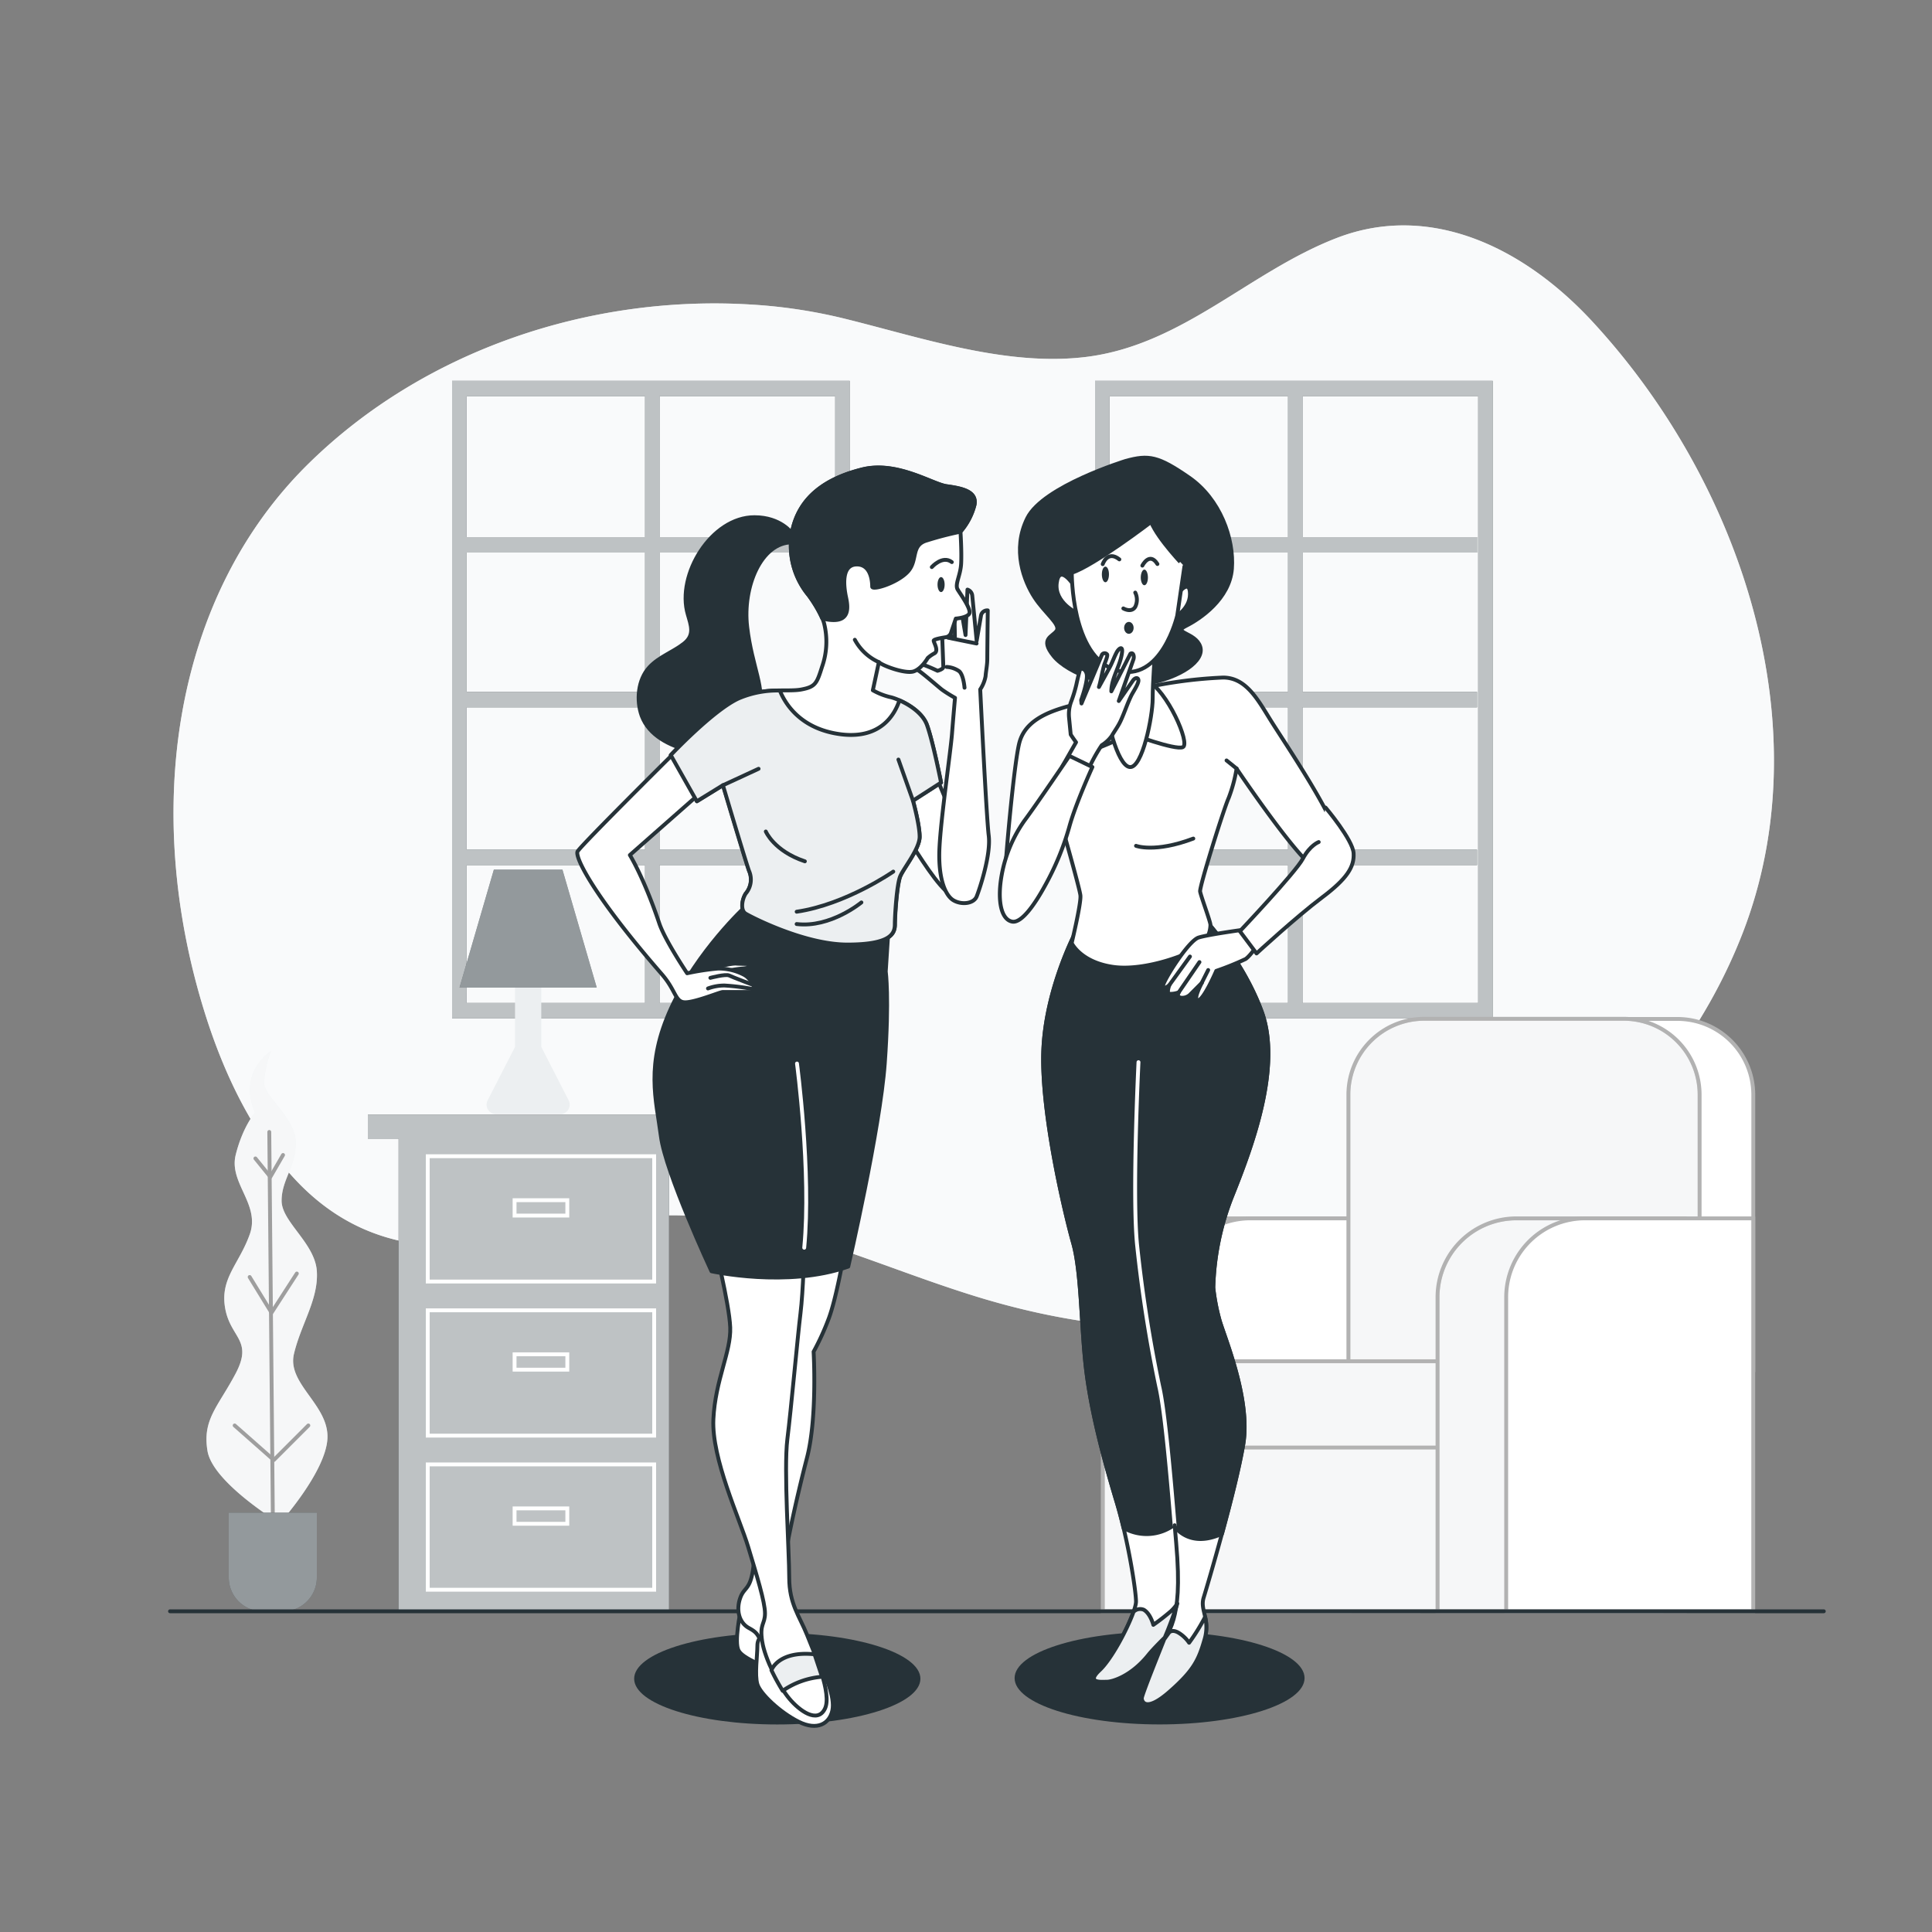 <svg xmlns="http://www.w3.org/2000/svg" xmlns:xlink="http://www.w3.org/1999/xlink" viewBox="0 0 500 500"><rect x="0" y="0" width="500" height="500" fill="#808080" stroke="none"/><defs><clipPath id="freepik--clip-path--inject-15"><path d="M285.39,315.31h63.94a0,0,0,0,1,0,0v81.27A20.41,20.41,0,0,1,328.92,417H285.39a0,0,0,0,1,0,0V315.31A0,0,0,0,1,285.39,315.31Z" transform="translate(634.72 732.31) rotate(180)" style="fill:#ECEFF1;stroke:#b2b2b2;stroke-miterlimit:10"></path></clipPath><clipPath id="freepik--clip-path-2--inject-15"><path d="M349,263.7h90.9a0,0,0,0,1,0,0V335a19.64,19.64,0,0,1-19.64,19.64H368.62A19.64,19.64,0,0,1,349,335V263.7A0,0,0,0,1,349,263.7Z" transform="translate(788.86 618.3) rotate(180)" style="fill:#ECEFF1;stroke:#b2b2b2;stroke-miterlimit:10"></path></clipPath><clipPath id="freepik--clip-path-3--inject-15"><path d="M308.27,352.29H430a0,0,0,0,1,0,0V409.9a7.1,7.1,0,0,1-7.1,7.1H308.27a0,0,0,0,1,0,0V352.29A0,0,0,0,1,308.27,352.29Z" transform="translate(738.25 769.29) rotate(180)" style="fill:#ECEFF1;stroke:#b2b2b2;stroke-miterlimit:10"></path></clipPath><clipPath id="freepik--clip-path-4--inject-15"><path d="M372,315.31H436a0,0,0,0,1,0,0v81.27A20.41,20.41,0,0,1,415.57,417H372a0,0,0,0,1,0,0V315.31A0,0,0,0,1,372,315.31Z" transform="translate(808.03 732.31) rotate(180)" style="fill:#ECEFF1;stroke:#b2b2b2;stroke-miterlimit:10"></path></clipPath></defs><g id="freepik--background-simple--inject-15"><path d="M451,241.47c-17.06,44-56.94,77.48-98.39,93.38-32.16,12.35-66.39,11.13-100.5.52-32.37-10.06-62.13-26.37-95.34-19-26.08,5.78-55.49,14-79.06-9.75C66,294.72,58.15,278.6,53,262.11c-16.37-52.38-8.15-107.79,26.9-142.17,30-29.45,73-43.65,114.38-41.13a134.48,134.48,0,0,1,23.6,3.49c20.46,5,42.79,12.78,63.79,10,24.74-3.33,41.91-22.14,64.44-30.77,23.28-8.91,47.42,1.62,66,21.69C450.9,125.17,471.57,188.38,451,241.47Z" style="fill:#ECEFF1"></path><path d="M451,241.47c-17.06,44-56.94,77.48-98.39,93.38-32.16,12.35-66.39,11.13-100.5.52-32.37-10.06-62.13-26.37-95.34-19-26.08,5.78-55.49,14-79.06-9.75C66,294.72,58.15,278.6,53,262.11c-16.37-52.38-8.15-107.79,26.9-142.17,30-29.45,73-43.65,114.38-41.13a134.48,134.48,0,0,1,23.6,3.49c20.46,5,42.79,12.78,63.79,10,24.74-3.33,41.91-22.14,64.44-30.77,23.28-8.91,47.42,1.62,66,21.69C450.9,125.17,471.57,188.38,451,241.47Z" style="fill:#fff;opacity:0.7"></path></g><g id="freepik--Windows--inject-15"><path d="M283.4,98.56v165H386.31v-165Zm49.94,4V139H287.15V102.56Zm-46.19,76.5V143h46.19v36.06Zm46.19,4v36.83H287.15V183.06Zm-46.19,40.83h46.19v35.67H287.15Zm95.4,35.67H337.09V223.89h45.17v-4H337.09V183.06h45.17v-4H337.09V143h45.17v-4H337.09V102.56h45.46Z" style="fill:#263238"></path><path d="M283.4,98.56v165H386.31v-165Zm49.94,4V139H287.15V102.56Zm-46.19,76.5V143h46.19v36.06Zm46.19,4v36.83H287.15V183.06Zm-46.19,40.83h46.19v35.67H287.15Zm95.4,35.67H337.09V223.89h45.17v-4H337.09V183.06h45.17v-4H337.09V143h45.17v-4H337.09V102.56h45.46Z" style="fill:#fff;opacity:0.7"></path><path d="M117,98.56v165H219.9v-165Zm49.94,4V139H120.75V102.56Zm-46.18,76.5V143h46.18v36.06Zm46.18,4v36.83H120.75V183.06Zm-46.18,40.83h46.18v35.67H120.75Zm95.4,35.67H170.69V223.89h45.16v-4H170.69V183.06h45.16v-4H170.69V143h45.16v-4H170.69V102.56h45.46Z" style="fill:#263238"></path><path d="M117,98.56v165H219.9v-165Zm49.94,4V139H120.75V102.56Zm-46.18,76.5V143h46.18v36.06Zm46.18,4v36.83H120.75V183.06Zm-46.18,40.83h46.18v35.67H120.75Zm95.4,35.67H170.69V223.89h45.16v-4H170.69V183.06h45.16v-4H170.69V143h45.16v-4H170.69V102.56h45.46Z" style="fill:#fff;opacity:0.7"></path></g><g id="freepik--Plants--inject-15"><path d="M66,287.94s-3.19,3.64-5,10.94,6.39,12.77,3.65,20.52-7.75,11.41-6.38,19.16,7.29,8.21,2.73,16.87-8.66,11.86-7.3,20.07,18.7,18.7,18.7,18.7S84.28,381,84.74,372.31s-10.49-14.14-8.67-21.89S82.46,336.28,82,329s-9.12-12.77-9.12-18.24,3.65-8.67,3.65-15.05-8.21-11.86-8.21-15.51A27,27,0,0,1,70.14,272S61.48,277.45,66,287.94Z" style="fill:#ECEFF1"></path><path d="M66,287.94s-3.19,3.64-5,10.94,6.39,12.77,3.65,20.52-7.75,11.41-6.38,19.16,7.29,8.21,2.73,16.87-8.66,11.86-7.3,20.07,18.7,18.7,18.7,18.7S84.28,381,84.74,372.31s-10.49-14.14-8.67-21.89S82.46,336.28,82,329s-9.12-12.77-9.12-18.24,3.65-8.67,3.65-15.05-8.21-11.86-8.21-15.51A27,27,0,0,1,70.14,272S61.48,277.45,66,287.94Z" style="fill:#fff;opacity:0.5"></path><line x1="70.6" y1="391.46" x2="69.69" y2="292.95" style="fill:none;stroke:#9e9e9e;stroke-linecap:round;stroke-linejoin:round"></line><polyline points="79.8 368.91 70.86 377.85 60.73 368.91" style="fill:none;stroke:#9e9e9e;stroke-linecap:round;stroke-linejoin:round"></polyline><polyline points="76.82 329.59 70.27 339.72 64.61 330.49" style="fill:none;stroke:#9e9e9e;stroke-linecap:round;stroke-linejoin:round"></polyline><polyline points="66.1 299.8 69.97 304.57 73.25 298.91" style="fill:none;stroke:#9e9e9e;stroke-linecap:round;stroke-linejoin:round"></polyline><path d="M59.2,391.46H82a0,0,0,0,1,0,0v16.79A8.75,8.75,0,0,1,73.25,417h-5.3a8.75,8.75,0,0,1-8.75-8.75V391.46A0,0,0,0,1,59.2,391.46Z" style="fill:#263238"></path><path d="M59.2,391.46H82a0,0,0,0,1,0,0v16.79A8.75,8.75,0,0,1,73.25,417h-5.3a8.75,8.75,0,0,1-8.75-8.75V391.46A0,0,0,0,1,59.2,391.46Z" style="fill:#fff;opacity:0.5"></path></g><g id="freepik--Lamp--inject-15"><path d="M147.17,284.77l-7.09-13.84V251.57h-6.79v19.36l-7.09,13.84a2.43,2.43,0,0,0,2.17,3.55H145A2.44,2.44,0,0,0,147.17,284.77Z" style="fill:#ECEFF1"></path><polygon points="154.43 255.57 118.93 255.57 127.81 225.07 145.56 225.07 154.43 255.57" style="fill:#263238"></polygon><polygon points="154.43 255.57 118.93 255.57 127.81 225.07 145.56 225.07 154.43 255.57" style="fill:#fff;opacity:0.5"></polygon><polygon points="177.69 288.45 95.2 288.45 95.2 294.68 103.16 294.68 103.16 417 173.14 417 173.14 294.68 177.69 294.68 177.69 288.45" style="fill:#263238"></polygon><polygon points="177.69 288.45 95.2 288.45 95.2 294.68 103.16 294.68 103.16 417 173.14 417 173.14 294.68 177.69 294.68 177.69 288.45" style="fill:#fff;opacity:0.7"></polygon><rect x="110.7" y="299.23" width="58.6" height="32.43" style="fill:none;stroke:#fff;stroke-miterlimit:10"></rect><rect x="133.17" y="310.61" width="13.65" height="3.98" style="fill:none;stroke:#fff;stroke-miterlimit:10"></rect><rect x="110.7" y="339.11" width="58.6" height="32.43" style="fill:none;stroke:#fff;stroke-miterlimit:10"></rect><rect x="133.17" y="350.49" width="13.65" height="3.98" style="fill:none;stroke:#fff;stroke-miterlimit:10"></rect><rect x="110.7" y="378.99" width="58.6" height="32.43" style="fill:none;stroke:#fff;stroke-miterlimit:10"></rect><rect x="133.17" y="390.37" width="13.65" height="3.98" style="fill:none;stroke:#fff;stroke-miterlimit:10"></rect></g><g id="freepik--Couch--inject-15"><path d="M362.84,263.7h90.9a0,0,0,0,1,0,0V335A19.64,19.64,0,0,1,434.1,354.6H382.49A19.64,19.64,0,0,1,362.84,335V263.7A0,0,0,0,1,362.84,263.7Z" transform="translate(816.59 618.3) rotate(180)" style="fill:#fff;stroke:#b2b2b2;stroke-miterlimit:10"></path><path d="M285.39,315.31h63.94a0,0,0,0,1,0,0v81.27A20.41,20.41,0,0,1,328.92,417H285.39a0,0,0,0,1,0,0V315.31A0,0,0,0,1,285.39,315.31Z" transform="translate(634.72 732.31) rotate(180)" style="fill:#ECEFF1"></path><g style="clip-path:url(#freepik--clip-path--inject-15)"><path d="M285.39,315.31h63.94a0,0,0,0,1,0,0v81.27A20.41,20.41,0,0,1,328.92,417H285.39a0,0,0,0,1,0,0V315.31A0,0,0,0,1,285.39,315.31Z" transform="translate(634.72 732.31) rotate(180)" style="fill:#fff;stroke:#b2b2b2;stroke-miterlimit:10;opacity:0.5"></path></g><path d="M285.39,315.31h63.94a0,0,0,0,1,0,0v81.27A20.41,20.41,0,0,1,328.92,417H285.39a0,0,0,0,1,0,0V315.31A0,0,0,0,1,285.39,315.31Z" transform="translate(634.72 732.31) rotate(180)" style="fill:none;stroke:#b2b2b2;stroke-miterlimit:10"></path><path d="M303.16,315.31h63.94a0,0,0,0,1,0,0v81.27A20.41,20.41,0,0,1,346.68,417H303.16a0,0,0,0,1,0,0V315.31A0,0,0,0,1,303.16,315.31Z" transform="translate(670.25 732.31) rotate(180)" style="fill:#fff;stroke:#b2b2b2;stroke-miterlimit:10"></path><path d="M349,263.7h90.9a0,0,0,0,1,0,0V335a19.64,19.64,0,0,1-19.64,19.64H368.62A19.64,19.64,0,0,1,349,335V263.7A0,0,0,0,1,349,263.7Z" transform="translate(788.86 618.3) rotate(180)" style="fill:#ECEFF1"></path><g style="clip-path:url(#freepik--clip-path-2--inject-15)"><path d="M349,263.7h90.9a0,0,0,0,1,0,0V335a19.64,19.64,0,0,1-19.64,19.64H368.62A19.64,19.64,0,0,1,349,335V263.7A0,0,0,0,1,349,263.7Z" transform="translate(788.86 618.3) rotate(180)" style="fill:#fff;stroke:#b2b2b2;stroke-miterlimit:10;opacity:0.5"></path></g><path d="M349,263.7h90.9a0,0,0,0,1,0,0V335a19.64,19.64,0,0,1-19.64,19.64H368.62A19.64,19.64,0,0,1,349,335V263.7A0,0,0,0,1,349,263.7Z" transform="translate(788.86 618.3) rotate(180)" style="fill:none;stroke:#b2b2b2;stroke-miterlimit:10"></path><path d="M308.27,352.29H430a0,0,0,0,1,0,0V409.9a7.1,7.1,0,0,1-7.1,7.1H308.27a0,0,0,0,1,0,0V352.29A0,0,0,0,1,308.27,352.29Z" transform="translate(738.25 769.29) rotate(180)" style="fill:#ECEFF1"></path><g style="clip-path:url(#freepik--clip-path-3--inject-15)"><path d="M308.27,352.29H430a0,0,0,0,1,0,0V409.9a7.1,7.1,0,0,1-7.1,7.1H308.27a0,0,0,0,1,0,0V352.29A0,0,0,0,1,308.27,352.29Z" transform="translate(738.25 769.29) rotate(180)" style="fill:#fff;stroke:#b2b2b2;stroke-miterlimit:10;opacity:0.5"></path></g><path d="M308.27,352.29H430a0,0,0,0,1,0,0V409.9a7.1,7.1,0,0,1-7.1,7.1H308.27a0,0,0,0,1,0,0V352.29A0,0,0,0,1,308.27,352.29Z" transform="translate(738.25 769.29) rotate(180)" style="fill:none;stroke:#b2b2b2;stroke-miterlimit:10"></path><line x1="310.06" y1="374.62" x2="371.77" y2="374.62" style="fill:none;stroke:#b2b2b2;stroke-miterlimit:10"></line><path d="M372,315.31H436a0,0,0,0,1,0,0v81.27A20.41,20.41,0,0,1,415.57,417H372a0,0,0,0,1,0,0V315.31A0,0,0,0,1,372,315.31Z" transform="translate(808.03 732.31) rotate(180)" style="fill:#ECEFF1"></path><g style="clip-path:url(#freepik--clip-path-4--inject-15)"><path d="M372,315.31H436a0,0,0,0,1,0,0v81.27A20.41,20.41,0,0,1,415.57,417H372a0,0,0,0,1,0,0V315.31A0,0,0,0,1,372,315.31Z" transform="translate(808.03 732.31) rotate(180)" style="fill:#fff;stroke:#b2b2b2;stroke-miterlimit:10;opacity:0.5"></path></g><path d="M372,315.31H436a0,0,0,0,1,0,0v81.27A20.41,20.41,0,0,1,415.57,417H372a0,0,0,0,1,0,0V315.31A0,0,0,0,1,372,315.31Z" transform="translate(808.03 732.31) rotate(180)" style="fill:none;stroke:#b2b2b2;stroke-miterlimit:10"></path><path d="M389.81,315.31h63.94a0,0,0,0,1,0,0v81.27A20.41,20.41,0,0,1,433.33,417H389.81a0,0,0,0,1,0,0V315.31A0,0,0,0,1,389.81,315.31Z" transform="translate(843.55 732.31) rotate(180)" style="fill:#fff;stroke:#b2b2b2;stroke-miterlimit:10"></path></g><g id="freepik--Floor--inject-15"><line x1="44" y1="417" x2="472" y2="417" style="fill:none;stroke:#263238;stroke-linecap:round;stroke-linejoin:round"></line></g><g id="freepik--character-2--inject-15"><ellipse cx="300.1" cy="434.29" rx="37.52" ry="11.99" style="fill:#263238"></ellipse><path d="M278.25,241.5s-7.75,14.75-8.25,30.75,5.5,41.5,7.75,49.5,2,22.75,3.5,34,4.75,23,7.75,33,5,23,5,25.75-5.66,14.23-9.41,17.73.66,3,1.91,3,6.19-1.29,10.75-7c1.26-1.58,4.25-4.5,4.25-4.5s-6,14.75-6,15.75,1,3.75,7.25-1.75,7.5-8.25,9-13.5-1.25-7.5-.25-10.75,8.25-27.75,10.25-39.75-5.25-28.5-6.25-32.5a52,52,0,0,1-1.5-8,69,69,0,0,1,5-24c5-12.5,12.75-33.25,7.5-47.5s-16-25.25-16-25.25S298.5,245.25,278.25,241.5Z" style="fill:#fff;stroke:#263238;stroke-linecap:round;stroke-linejoin:round"></path><path d="M315.5,341.25a52,52,0,0,1-1.5-8,69,69,0,0,1,5-24c5-12.5,12.75-33.25,7.5-47.5s-16-25.25-16-25.25-12,8.75-32.25,5c0,0-7.75,14.75-8.25,30.75s5.5,41.5,7.75,49.5,2,22.75,3.5,34,4.75,23,7.75,33c.64,2.13,1.23,4.4,1.77,6.68a12,12,0,0,0,13-.68s3.71,6.23,12.49,2.18c2.19-8,4.51-17.17,5.51-23.18C323.75,361.75,316.5,345.25,315.5,341.25Z" style="fill:#263238;stroke:#263238;stroke-linecap:round;stroke-linejoin:round"></path><path d="M294.64,274.89s-1.69,34.7-.34,47.51A364.54,364.54,0,0,0,300,358.79c1.48,6.23,3,24,4,35.94" style="fill:none;stroke:#fff;stroke-linecap:round;stroke-linejoin:round"></path><path d="M288.67,179.22s-5.75,1.84-11.91,3.48-11.49,4.11-12.93,9.44-3.69,31.61-3.69,33.66,5.95,3.9,9-.62,4.72-14.77,4.72-14.77,5.54,19.29,5.75,21.34-2.26,12.31-2.26,12.31,2.26,4.93,10.67,6.16,20.52-3.49,22.78-5.54a7.3,7.3,0,0,0,2.46-5.34c0-.82-2.46-7.39-2.67-8.62s6.16-21.54,7.39-24.21a38.84,38.84,0,0,0,2.05-7.59s16.5,24.54,20.81,26,7-1,5.34-8-14-25.16-17.32-30.49-6.36-11.08-12.32-11.08A117,117,0,0,0,296.26,178,57.09,57.09,0,0,1,288.67,179.22Z" style="fill:#fff;stroke:#263238;stroke-linecap:round;stroke-linejoin:round"></path><line x1="320.06" y1="198.92" x2="317.43" y2="196.8" style="fill:none;stroke:#263238;stroke-linecap:round;stroke-linejoin:round"></line><path d="M294,218.9s4.86,1.89,14.83-1.88" style="fill:none;stroke:#263238;stroke-linecap:round;stroke-linejoin:round"></path><path d="M291.33,119.29s-21.34,6.57-25.44,14.78-.82,16.42,1.84,20.52,6.78,7,5.75,8.62-4.52,2-.82,6.57,15,8.82,24,7.18,15.18-6,13.95-9.65-7.38-3.49-3.69-5.33,11.29-7,11.9-14.78-3.08-18.06-11.08-23.6S297.28,117.65,291.33,119.29Z" style="fill:#263238;stroke:#263238;stroke-linecap:round;stroke-linejoin:round"></path><path d="M286,175.93s-1.44,2.26-2.88,4.31-3.48,13.34-2.46,14.16,11.9-4.51,11.9-4.51,11.5,4.31,13.55,3.48-4.11-14.77-9.24-17.23S288.25,174.09,286,175.93Z" style="fill:#fff;stroke:#263238;stroke-linecap:round;stroke-linejoin:round"></path><path d="M283.53,168.34s2.26,8.82,2.47,12.93,3.08,16.82,6.36,17.24,5.95-13.14,5.95-17.65.62-12.11.62-12.11S294.62,173.06,283.53,168.34Z" style="fill:#fff;stroke:#263238;stroke-linecap:round;stroke-linejoin:round"></path><path d="M277.79,151.31s-3.69-5.54-4.31-.41,5.34,7.79,5.34,7.79Z" style="fill:#fff;stroke:#263238;stroke-linecap:round;stroke-linejoin:round"></path><path d="M305.08,153.36s2.88-3.7,2.88.41-4.52,6.36-4.52,6.36Z" style="fill:#fff;stroke:#263238;stroke-linecap:round;stroke-linejoin:round"></path><path d="M297.9,135.09s-14.78,11.29-20.52,13.14c0,0-.21,21.75,11.49,25.24s15.8-14.16,15.8-14.16l1.85-12.72S299.75,139.61,297.9,135.09Z" style="fill:#fff;stroke:#263238;stroke-linecap:round;stroke-linejoin:round"></path><path d="M287,148.64c0,1.13-.41,2.05-.92,2.05s-.92-.92-.92-2.05.41-2,.92-2S287,147.51,287,148.64Z" style="fill:#263238"></path><path d="M297.08,149.46c0,1.13-.41,2-.92,2s-.93-.92-.93-2,.42-2.05.93-2.05S297.08,148.33,297.08,149.46Z" style="fill:#263238"></path><path d="M285.38,146s1.23-3.69,4.31-1.23" style="fill:none;stroke:#263238;stroke-linecap:round;stroke-linejoin:round"></path><path d="M295.64,146.38s1.85-3.69,3.9-.41" style="fill:none;stroke:#263238;stroke-linecap:round;stroke-linejoin:round"></path><path d="M293.8,153.36a4.19,4.19,0,0,1,0,3.69c-1,1.64-3.08.41-3.08.41" style="fill:none;stroke:#263238;stroke-linecap:round;stroke-linejoin:round"></path><ellipse cx="292.15" cy="162.49" rx="1.23" ry="1.54" style="fill:#263238"></ellipse><path d="M293.2,176.13l-3.66,5.29,3.8-10.8c.23-.66,0-1.92-.79-1.44l-4.94,9.74c0-3.48,2.4-6.72,2.78-10.11.2-1.76-.85-1-1.39,0s-1,2.26-1.54,3.37c-.3.65-3.06,5.62-3.06,5.62.55-1.89.84-3.9,1.39-5.79.13-.44.95-2.25.73-2.64a.81.81,0,0,0-1.34.08c-1.08,2.58-4,9.52-5.29,12.61l-.09-.88s1.89-5.19,1.41-6.85-1.66-1.19-1.66-1.19-.5,1.72-1,4.08a34.29,34.29,0,0,1-1.36,4.42,9.34,9.34,0,0,0-.52,4.09l.43,4.37c.65,1,1.38,2,1.38,2l-3.5,6.14,6,2.55a41.59,41.59,0,0,1,4.15-7.93,9,9,0,0,0,2.6-2.42c.73-1.27,1.61-2.41,2.28-3.85,1.1-2.38,1.63-4.22,2.77-6.59.4-.82,1.87-3,1.85-3.88S293.75,175.33,293.2,176.13Z" style="fill:#fff;stroke:#263238;stroke-linecap:round;stroke-linejoin:round"></path><path d="M276.76,195.63l5.95,2.88s-4.31,9.43-5.95,15.39a71,71,0,0,1-6.36,15.39c-2.46,4.51-5.95,9.64-8.41,9.23s-3.7-4.1-3.08-9.85a35.29,35.29,0,0,1,6.16-16.21C268.14,208.36,276.76,195.63,276.76,195.63Z" style="fill:#fff;stroke:#263238;stroke-linecap:round;stroke-linejoin:round"></path><path d="M322.11,240.57s-9.23,1.24-11.9,2.06S301,253.91,301,255.14s1.64-.2,1.64-.2-.82,2.05,0,2.26a6,6,0,0,0,2.46-.41s-.82,1.23.62,1.43a3,3,0,0,0,2.46-1l2.87-2.88s-2.46,4.52-1,4.52,4.72-7.6,4.72-7.6a73.48,73.48,0,0,0,7.59-3.07c1.23-.82,3.28-3.9,3.28-3.9Z" style="fill:#fff;stroke:#263238;stroke-linecap:round;stroke-linejoin:round"></path><line x1="302.62" y1="254.94" x2="307.96" y2="247.55" style="fill:#fff;stroke:#263238;stroke-linecap:round;stroke-linejoin:round"></line><line x1="305.08" y1="256.79" x2="310.42" y2="248.99" style="fill:#fff;stroke:#263238;stroke-linecap:round;stroke-linejoin:round"></line><line x1="311.03" y1="254.32" x2="312.68" y2="251.04" style="fill:#fff;stroke:#263238;stroke-linecap:round;stroke-linejoin:round"></line><path d="M341.28,217.92s-2.26.82-4.1,4.31S320.88,241,320.88,241l4.31,5.75s10.34-9.52,16.91-14.45,8.42-8,8.21-11.49S343.06,209,343.06,209" style="fill:#fff;stroke:#263238;stroke-linecap:round;stroke-linejoin:round"></path><path d="M304,394.73c.14,1.61.27,3.13.39,4.49,1,11.46.29,16.37-.68,19.88s-3.63,7.7-3.7,8.09" style="fill:none;stroke:#263238;stroke-linecap:round;stroke-linejoin:round"></path><path d="M311.75,424.25a11.08,11.08,0,0,0,.13-5.81c-.08.16-.15.31-.24.48a50.93,50.93,0,0,1-3.9,6.22,9,9,0,0,0-2.75-2.6c-1.74-1-2.46,0-2.46,0l-1.23,1.7c-1,2.54-5.8,14.37-5.8,15.26s1,3.75,7.25-1.75S310.25,429.5,311.75,424.25Z" style="fill:#ECEFF1;stroke:#263238;stroke-linecap:round;stroke-linejoin:round"></path><path d="M303.11,416.9a56.83,56.83,0,0,1-4.63,3.61s-.72-2.89-2.46-3.9a2.41,2.41,0,0,0-2.67.54c-1.59,4.47-5.77,12.29-8.76,15.08-3.75,3.5.66,3,1.91,3s6.19-1.29,10.75-7c1.16-1.45,3.79-4.05,4.19-4.44,1.89-4.39,3.26-8.79,3.26-8.79A11.17,11.17,0,0,1,303.11,416.9Z" style="fill:#ECEFF1;stroke:#263238;stroke-linecap:round;stroke-linejoin:round"></path></g><g id="freepik--character-1--inject-15"><ellipse cx="201.16" cy="434.45" rx="37.04" ry="11.84" style="fill:#263238"></ellipse><path d="M191.65,417s-1.7,8-.49,10.18,6.79,3.88,10.43,6.3,7.51,4.37,8,1.21-5.09-6.3-9.46-11.63S193.34,415.28,191.65,417Z" style="fill:#fff;stroke:#263238;stroke-linecap:round;stroke-linejoin:round"></path><path d="M218.32,325.09s-1.94,11.15-3.88,16.25a66.4,66.4,0,0,1-3.88,8.48s1,17-1.7,27.4-6.3,26.42-6.3,31.51,3.63,17,5.82,20.13,2.91,5.57.24,5.57-8.24-3.39-10.43-7.27-1.69-4.37-4.36-5.82-3.39-4.85-2.18-8,3.15-1.46,3.63-11.64-1.45-33.45-.24-41.7,3.64-12.85,4.12-15.51-1.45-18.43-1.45-18.43S205.47,329,218.32,325.09Z" style="fill:#fff;stroke:#263238;stroke-linecap:round;stroke-linejoin:round"></path><path d="M197.71,423.28s-1.7.24-1.7,2.67-.73,7.51,0,9.94,5.82,7.27,10.67,9.69,8,.49,8.73-2.91-1.7-9.21-4.61-14.54S198.19,421.82,197.71,423.28Z" style="fill:#fff;stroke:#263238;stroke-linecap:round;stroke-linejoin:round"></path><path d="M184.62,321s4.12,16.24,4.36,22.55-3.88,13.57-4.36,23.76,6.79,25.69,9,33,4.36,14.3,4.36,17.21-1.45,2.67-.73,7.27,4.37,11.64,7,14.79,7.28,6.55,9.22,2.67-2.67-14.3-4.61-19.15-4.61-8-4.61-14.79-1.45-28.12-.48-35.88,2.67-26.67,3.39-32.49,1-17,1-17S194.8,327.27,184.62,321Z" style="fill:#fff;stroke:#263238;stroke-linecap:round;stroke-linejoin:round"></path><path d="M192.86,234.66s-12.36,11.4-19.15,26.19-3.88,23.76-2.67,33.21S184.13,329,184.13,329s19.64,4.37,35.4-1.21c0,0,8.24-35.64,9.45-52.61s.25-23.76.25-23.76l.72-11.15S220.74,245.82,192.86,234.66Z" style="fill:#263238;stroke:#263238;stroke-linecap:round;stroke-linejoin:round"></path><path d="M206.26,275.24s3.75,28.22,1.87,47.67" style="fill:none;stroke:#fff;stroke-linecap:round;stroke-linejoin:round"></path><path d="M242.07,200.48,248.14,215s4.84,10.18,3.39,13.57-1.7,5.58-5.33,3.15-8.25-10.18-11.4-15-5.57-8.48-3.39-11.63S237.47,197.33,242.07,200.48Z" style="fill:#fff;stroke:#263238;stroke-linecap:round;stroke-linejoin:round"></path><path d="M247.16,180.6a36.11,36.11,0,0,1-3.38-2.12c-1.12-.88-5.25-4.51-6.37-5.13A3,3,0,0,1,236,172.1s.25-.38,1.5-.38,5.13,1.88,5.13,1.88,1.5-.38,1.5-1-.43-11.46-.58-15.24a1.51,1.51,0,0,1,1.21-1.52h0l1.37,8.88,1,.13-.25-12.13,1-.05,2,11.68.5-11.76h0a1.82,1.82,0,0,1,1.24,1.56l1.14,11.7,1.12-6.52a1.64,1.64,0,0,1,1.75-1.36h0s-.12,10.88-.12,12.5-.33,3.07-.45,4.57a9.18,9.18,0,0,1-1.38,3.38s1.58,32.82,2.2,37.82-2.37,13.88-3.12,15.76-3.88,2.25-6,1-4-5.63-3.63-13.51,2.88-24.88,3.25-29.63S247.16,180.6,247.16,180.6Z" style="fill:#fff;stroke:#263238;stroke-linecap:round;stroke-linejoin:round"></path><path d="M245,172.6a6.32,6.32,0,0,1,3.25,1.12c1.12,1,1.37,4.26,1.37,4.26" style="fill:none;stroke:#263238;stroke-linecap:round;stroke-linejoin:round"></path><line x1="245.36" y1="165.04" x2="252.74" y2="166.54" style="fill:none;stroke:#263238;stroke-linecap:round;stroke-linejoin:round"></line><path d="M204.94,138s-2.87-4.15-9.66-4.15C184.14,133.81,175,148.76,178,159c.81,2.84,1.83,5.3-.93,7.51s-6.54,3.48-9,6.16c-3,3.22-3.45,8.57-2,12.58,1.92,5.15,7.26,7.69,12.27,9,10.67,2.66,16-5.09,17.94-10.43s-1.69-11.15-2.91-21.57S197,140.36,205,140.36C205,140.36,207.33,139.44,204.94,138Z" style="fill:#263238;stroke:#263238;stroke-linecap:round;stroke-linejoin:round"></path><path d="M227.45,171.37l-1.56,7.27a17.21,17.21,0,0,0,4.33,1.73c1.9.35,8.13,2.94,9.69,7.27s3.64,14.89,3.64,14.89l-7.27,4.68s1.73,6.23,1.73,9.34-4.16,8.14-5,10.22-1.39,10-1.39,12.46-1.21,5.2-12.29,5.2-24.93-7.1-26.31-8-1-3.63,0-5.19a5.57,5.57,0,0,0,.86-5.89c-1-2.94-6.75-22.16-6.75-22.16l-6.75,4.16-6.75-11.95s11.08-11.77,17.66-14.71,12.46-1.56,16.1-2.25,4-1.56,5.36-5.89a19.48,19.48,0,0,0,.52-11.25c-.86-3.12-4-7.27-4-7.27a20,20,0,0,1-4.33-16.1c1.73-9.53,9.18-14.2,18.18-16.45s18.18,3.81,21.81,4.33,8,1.21,7.27,4.85a17,17,0,0,1-3.63,6.92s.34,5.19.17,8.31-1.73,5.37-.86,6.75,3.63,5.2,2.94,6.23-3.46,1.22-3.46,1.22l-1.23,3.66a1.72,1.72,0,0,1-1.37,1.16c-1.23.19-3.12.54-3.12.89,0,.52,1.39,2.6.18,3.29a8.42,8.42,0,0,0-1.73,1.21s-1.56,2.77-3.64,3.46S228.66,172.41,227.45,171.37Z" style="fill:#fff;stroke:#263238;stroke-linecap:round;stroke-linejoin:round"></path><path d="M244.93,125.84c-3.63-.52-12.81-6.58-21.81-4.33s-16.45,6.92-18.18,16.45a20,20,0,0,0,4.33,16.1,33.28,33.28,0,0,1,3.51,5.94,9.31,9.31,0,0,0,2.38.46c4.84.35,4.32-3.46,3.8-5.88s-1.38-8.31,2.6-8.49,4.16,4.68,4.16,5.72,6.4-.87,9.17-3.81.69-6.93,5-8.14a86.92,86.92,0,0,1,8.66-2.25,17,17,0,0,0,3.63-6.93C252.9,127.05,248.57,126.36,244.93,125.84Z" style="fill:#263238;stroke:#263238;stroke-linecap:round;stroke-linejoin:round"></path><line x1="236.28" y1="207.21" x2="234.32" y2="198.78" style="fill:#fff;stroke:#263238;stroke-linecap:round;stroke-linejoin:round"></line><line x1="187.11" y1="203.22" x2="193.59" y2="200.24" style="fill:#fff;stroke:#263238;stroke-linecap:round;stroke-linejoin:round"></line><path d="M199.65,432.25s1.7-5.09,11.15-4.12l1.94,5.82a20.63,20.63,0,0,0-10.18,3.63A56.07,56.07,0,0,1,199.65,432.25Z" style="fill:#ECEFF1;stroke:#263238;stroke-linecap:round;stroke-linejoin:round"></path><path d="M183.14,250.88s5.75-1.62,7.37-1.5,4,0,4.13.38-1,.75-2.25.87a30.51,30.51,0,0,0-4.13.63A55.83,55.83,0,0,1,181,252C179.88,252,183.14,250.88,183.14,250.88Z" style="fill:#fff;stroke:#263238;stroke-linecap:round;stroke-linejoin:round"></path><path d="M174.68,194.66s-24.48,24.26-25.21,25.71,4.11,11.41,21.81,31.75c3.73,4.28,3.4,7.27,6.06,7.27s9-2.66,9.7-2.66h8c.73,0-.24-3.21-2.42-4.42a14.05,14.05,0,0,0-6.79-1.65,63.84,63.84,0,0,0-8,1.22s-5.77-8.59-7.22-12.95c-4-11.86-7.6-17.64-7.6-17.64l17.79-15.67Z" style="fill:#fff;stroke:#263238;stroke-linecap:round;stroke-linejoin:round"></path><path d="M183.23,255.81a12.22,12.22,0,0,1,4.26-.76,56.45,56.45,0,0,1,7.3.91" style="fill:#fff;stroke:#263238;stroke-linecap:round;stroke-linejoin:round"></path><path d="M183.84,253.07s3.95-1.06,4.87-.61,5.78,2.28,5.78,2.28" style="fill:#fff;stroke:#263238;stroke-linecap:round;stroke-linejoin:round"></path><path d="M238,216.55c0-3.11-1.73-9.34-1.73-9.34l7.27-4.68s-2.08-10.56-3.64-14.89c-1.1-3.06-4.53-5.25-7.13-6.39-1.19,3.62-4.75,10-14.95,8.81-10.84-1.31-14.76-8.24-16-11.35a25.65,25.65,0,0,0-10.57,2c-6.58,2.94-17.66,14.71-17.66,14.71l6.75,11.95,6.75-4.16s5.71,19.22,6.75,22.16a5.57,5.57,0,0,1-.86,5.89c-1,1.56-1.39,4.33,0,5.19s15.23,8,26.31,8,12.29-2.77,12.29-5.2.52-10.38,1.39-12.46S238,219.67,238,216.55Z" style="fill:#ECEFF1;stroke:#263238;stroke-linecap:round;stroke-linejoin:round"></path><line x1="187.11" y1="203.22" x2="196.32" y2="198.96" style="fill:none;stroke:#263238;stroke-linecap:round;stroke-linejoin:round"></line><path d="M198.19,215.19s2.12,5.06,10.11,7.72" style="fill:none;stroke:#263238;stroke-linecap:round;stroke-linejoin:round"></path><path d="M231.18,225.57s-12.24,8.51-25,10.38" style="fill:none;stroke:#263238;stroke-linecap:round;stroke-linejoin:round"></path><path d="M222.93,233.55s-8,6.65-16.76,5.59" style="fill:none;stroke:#263238;stroke-linecap:round;stroke-linejoin:round"></path><line x1="236.28" y1="207.21" x2="232.51" y2="196.57" style="fill:none;stroke:#263238;stroke-linecap:round;stroke-linejoin:round"></line><path d="M221.23,165.57a13.3,13.3,0,0,0,6.22,5.8" style="fill:none;stroke:#263238;stroke-linecap:round;stroke-linejoin:round"></path><ellipse cx="243.55" cy="151.29" rx="0.92" ry="1.94" style="fill:#263238"></ellipse><path d="M241.15,146.76s2.77-3.14,5.18-1.29" style="fill:none;stroke:#263238;stroke-linecap:round;stroke-linejoin:round"></path></g></svg>
